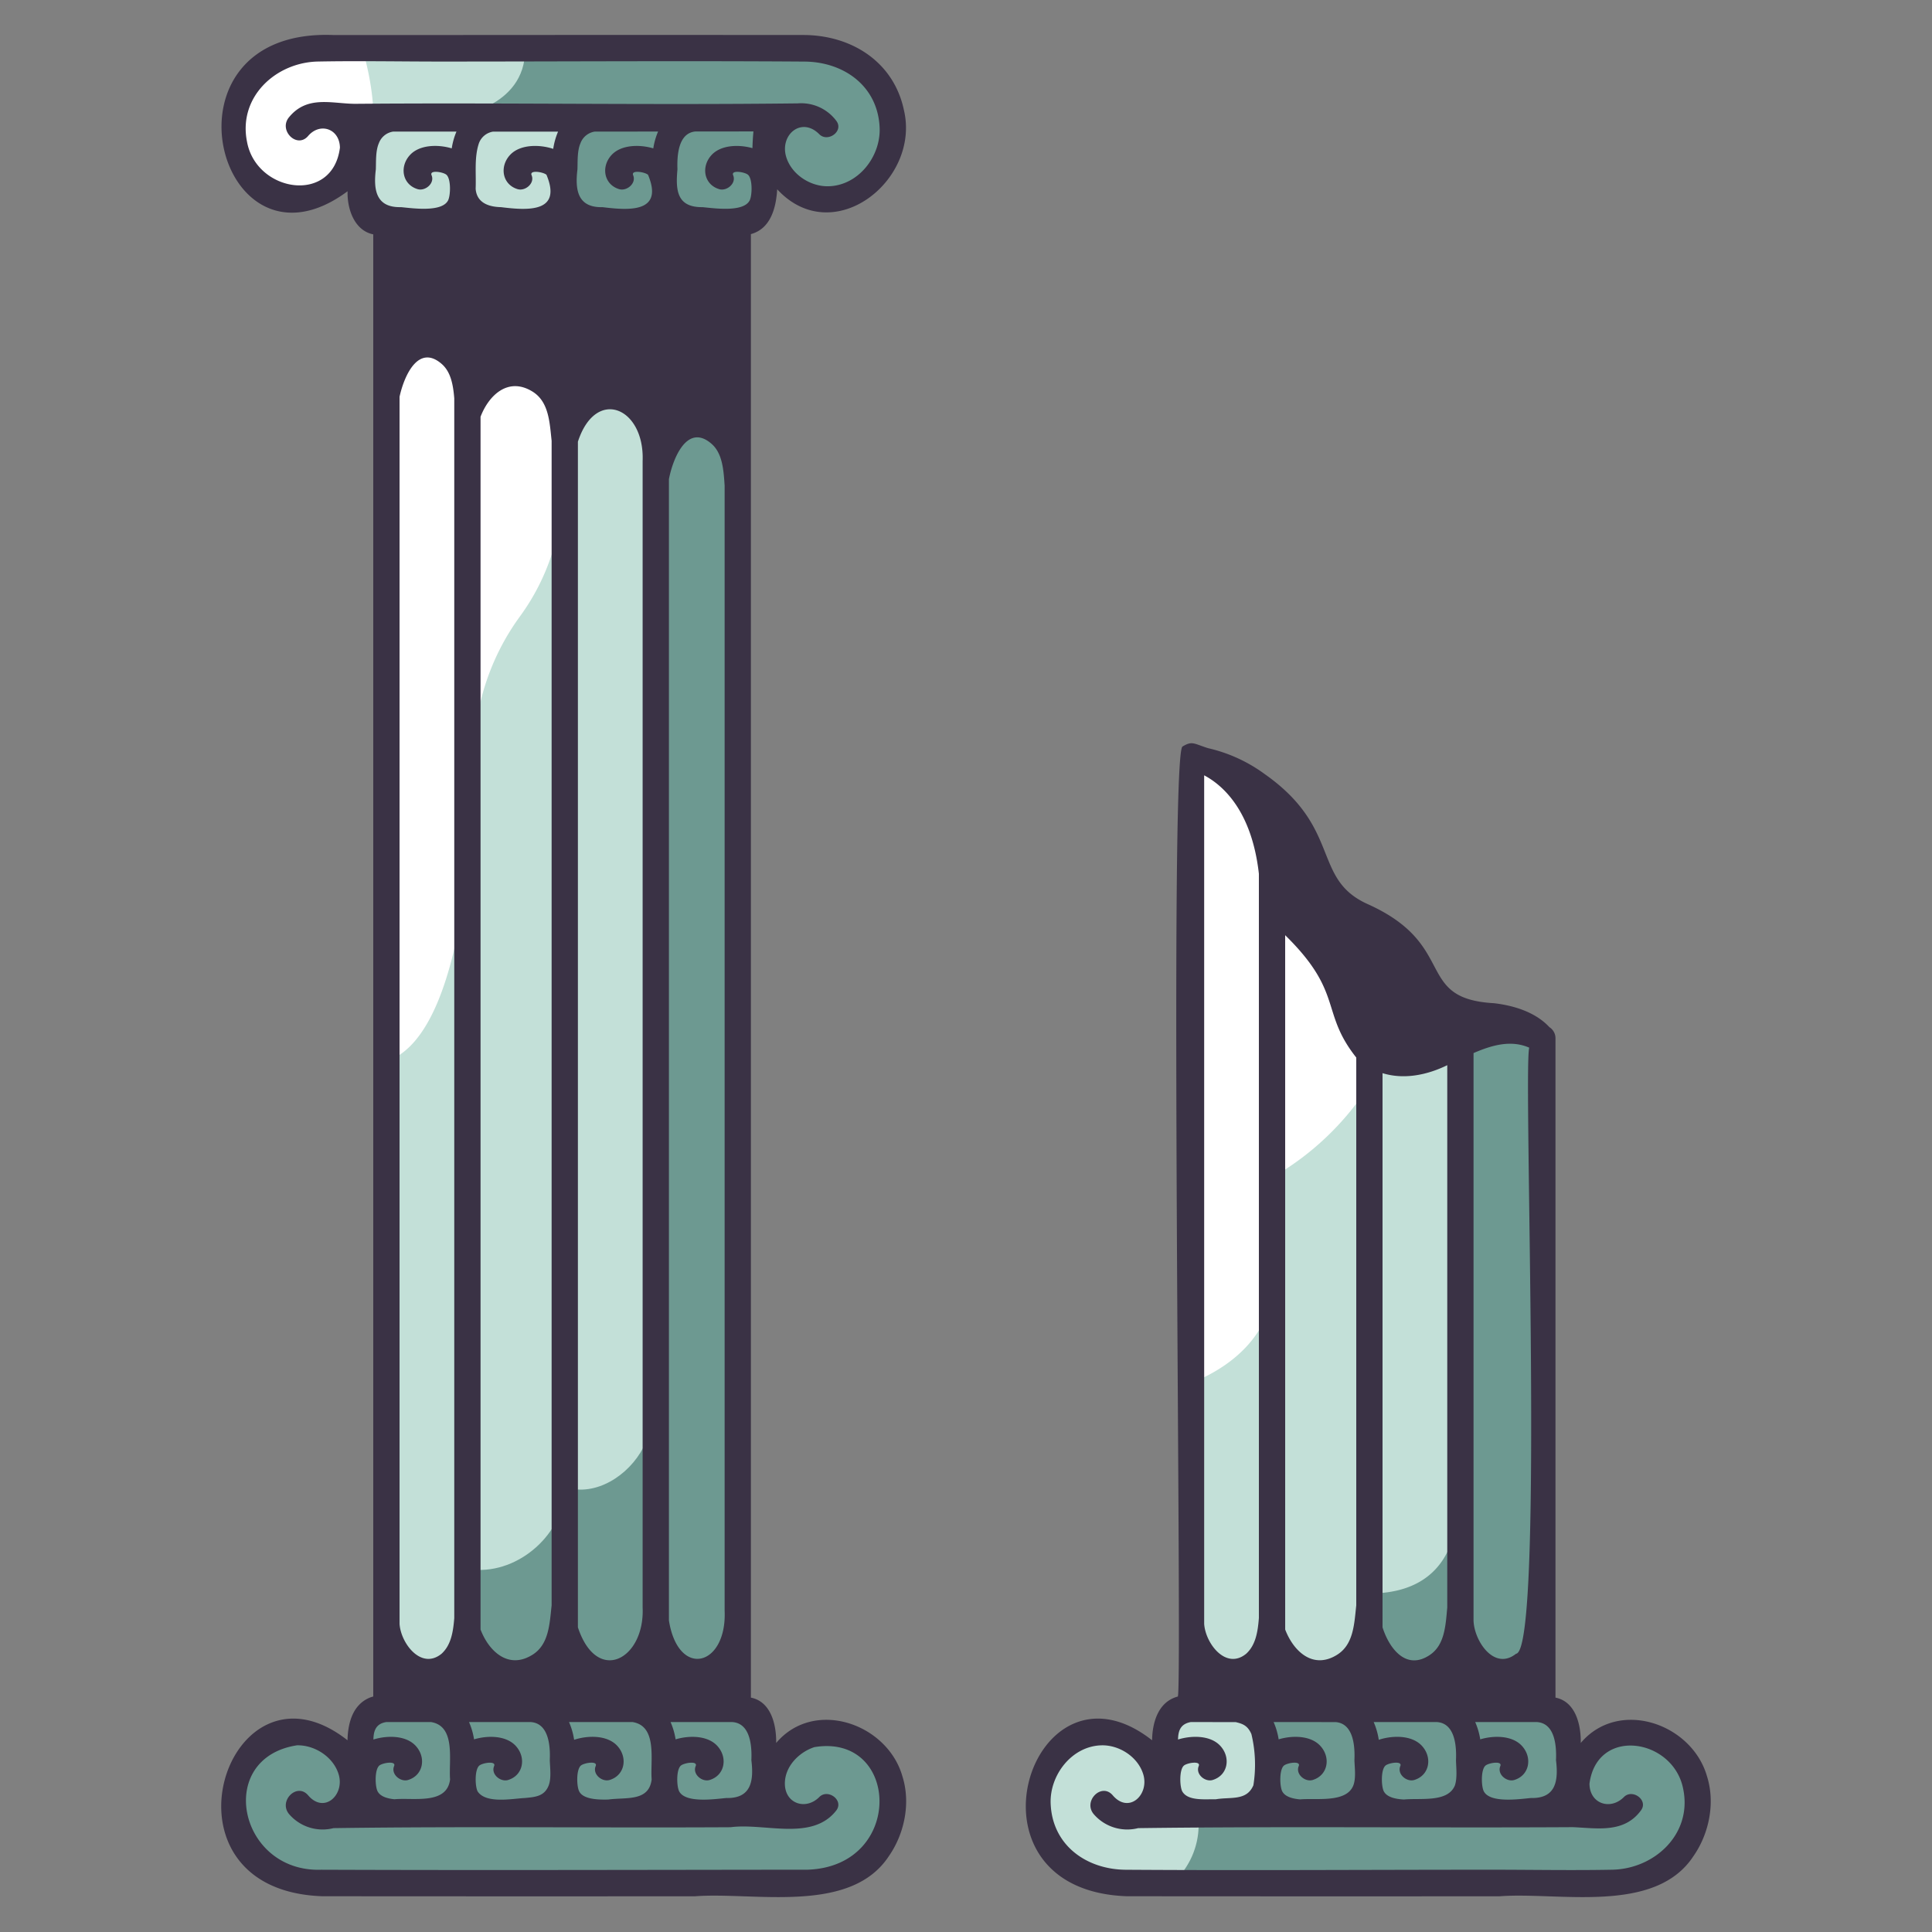 <svg height="512" viewBox="0 0 500 500" width="512" xmlns="http://www.w3.org/2000/svg"><rect x="0" y="0" width="500" height="500" fill="#808080" stroke="none"/><g id="Layer_4" data-name="Layer 4"><path d="m220.6 449.483s-12.119-5.529-21.4 5.42c0 0 1.812-12.291-7.121-13.665v-383.432s8.933-1.447 7.559-13.779c0 0 11.389 15.5 28.542 2.785 0 0 14.748-34.014-21.671-34.014h-121.261c-36.419 0-21.671 34.014-21.671 34.014 17.153 12.712 28.542-2.785 28.542-2.785-1.374 12.332 7.559 13.779 7.559 13.779v383.432c-8.933 1.374-8.589 14.476-8.589 14.476-9.277-10.949-19.928-6.231-19.928-6.231s-9.494 3.429-9.963 21.3 20.958 17.5 20.958 17.5h127.451s21.427.372 20.958-17.5-9.965-21.3-9.965-21.3z" fill="#c3e0d8"/><path d="m307.761 194.058v248.264s-8.333.034-6.792 13.392c0 0-13.29-12.644-22.92-4.94 0 0-20.224 15.954 0 33.208 0 0 5.97 4.3 17.141 4.3h121.148s24.653-3.23 23.3-24.416-26-13.29-26-13.29l-7.319 8.089s.963-12.711-6.741-16.949v-173.53s-37.268 2.149-48.578-18.186-18.15-48.984-43.239-55.942z" fill="#c3e0d8"/><path d="m145.617 125.608a57.607 57.607 0 0 0 -45.939-56.408v205.559c23.417-6.959 22.969-78.174 22.969-78.174a62.11 62.11 0 0 1 11.786-36.885 57.285 57.285 0 0 0 11.184-34.092z" fill="#fff"/><path d="m92.119 44.027a19.622 19.622 0 0 0 .008 4.774c4.49-7.387 6.629-18.712 1.733-36h-8.612c-36.419 0-21.671 34.014-21.671 34.014 17.153 12.709 28.542-2.788 28.542-2.788z" fill="#fff"/><path d="m228.186 46.812s14.748-34.012-21.671-34.012h-70.615c.044 15.357-18.34 17.349-18.34 17.349h28.321c3.68 44.691-32.263 38.22-46.2 44.781v13.3c4.894-6.978 20.719-4.848 21.342 8.247 6.376-7.617 24.6-5.487 24.863 12.494 5.45-12.821 18.78-19.211 22.569 4.219 0 0 2.236 224.362 2.1 237.286-.089 8.229-.26 16.807-4.049 24.112s-12.389 12.825-20.224 10.308c-.268 11.938-11.9 22.369-23.8 21.334-1.075 13.6-.2 33.846-23.171 33.89-4.788 3.474-7.181 7.236-8.215 15.6-9.277-10.949-19.928-6.231-19.928-6.231s-9.494 3.429-9.963 21.3 20.958 17.5 20.958 17.5h127.444s21.427.372 20.958-17.5-9.963-21.3-9.963-21.3-12.119-5.529-21.4 5.42c0 0 1.812-12.291-7.121-13.665v-383.438s8.933-1.447 7.559-13.779c.004 0 11.393 15.497 28.546 2.785z" fill="#6d9991"/><path d="m439.643 463.871c-1.349-21.187-26-13.29-26-13.29l-7.319 8.089s.963-12.711-6.741-16.949v-173.535a92.713 92.713 0 0 1 -22.652-2.006v118.576s4.583 27.632-22.551 27.632v22.605h-28.58v32.841h-16.114s3.392 11.293-7.161 20.453h113.813s24.653-3.23 23.305-24.416z" fill="#6d9991"/><path d="m363.107 261.279a28.97 28.97 0 0 1 -12.107-11.279c-11.314-20.335-18.146-48.984-43.235-55.942l.774 163.77c25.078-10.378 21.09-30.544 21.09-30.544v-22.8a72.487 72.487 0 0 0 33.478-43.205z" fill="#fff"/></g><g id="Layer_5" fill="#3a3245" data-name="Layer 5"><path d="m95.724 439.332c-4.5 1.865-5.683 6.632-5.79 11.05-31.1-24.435-51.579 38.777-6.524 40.364q48.222.042 96.446.012c15.138-1.188 40.219 4.834 50.193-10.413 4.057-5.825 5.663-13.8 3.492-20.641-3.908-13.691-22.855-20.226-32.668-8.63.072-4.659-1.3-10.686-6.542-11.733v-378.755c5.174-1.4 6.523-6.9 6.808-11.6 14.437 15.654 37.166-2.333 32.78-20.555-2.662-12.491-13.583-19.293-25.819-19.373q-47.9-.034-95.807.007h-25.982c-47.261-1.899-29.921 65.359 3.645 40.426-.151 4.52 1.745 10.19 6.643 11.159v378.412a6.58 6.58 0 0 0 -.875.27zm98.731 16.208c.657 5.356-.036 9.946-6.5 9.784-2.939.275-10.506 1.391-12.171-1.7-.677-1.26-.81-5.589.406-6.674.812-.725 4.46-1.333 3.851.114-.886 2.108 1.659 4.19 3.6 3.6 3.984-1.2 4.774-5.86 1.95-8.875-2.482-2.65-7.171-2.715-10.747-1.645a18 18 0 0 0 -1.3-4.472h16.026c4.605.355 5.049 6.134 4.885 9.868zm-21.339-36.171v-295.362c1.042-5.411 4.737-14.578 11-9.176 2.842 2.454 3.147 6.719 3.417 10.83v291.139c.649 14.5-12.013 17.724-14.417 2.569zm21.616-381.027c-3.587-1.009-8.145-.824-10.545 1.74-2.824 3.015-2.045 7.675 1.95 8.875 1.946.585 4.491-1.5 3.6-3.605-.608-1.447 3.04-.84 3.852-.115 1.216 1.086 1.083 5.415.405 6.675-1.665 3.092-9.231 1.977-12.171 1.7-6.638.073-7-4.333-6.5-9.786-.13-3.581.2-9.326 4.582-9.793q7.543-.006 15.087-.018c-.138 1.435-.219 2.879-.26 4.327zm-102.913-11.475c-5.988-.049-12.289-2.245-16.981 3.429-2.884 3.371 2 8.293 4.9 4.9 3.072-3.609 8.158-1.9 8.236 3.018-1.858 14.8-21.692 11.565-24.052-1.563-2.312-11.561 7.459-20.512 18.378-20.726 10.413-.2 20.851 0 31.265.006 31.541.005 63.089-.21 94.628.006 10.2.069 19.032 6.351 19.457 17.157.289 7.365-5.456 14.888-13.184 15.109-4.684.135-9.595-3-10.991-7.577-1.742-5.708 3.933-10.545 8.559-5.885 2.186 2.2 6.378-.767 4.436-3.423a11.336 11.336 0 0 0 -10-4.564c-38.202.455-76.441-.207-114.651.113zm76.83 433.644c-.705 5.8-6.6 4.582-11.21 5.208-2.5.067-6.479-.008-7.534-2.1-.678-1.26-.81-5.589.405-6.674.813-.725 4.461-1.333 3.852.114-.886 2.108 1.658 4.19 3.6 3.6 3.984-1.2 4.773-5.86 1.95-8.875-2.572-2.746-7.514-2.718-11.13-1.526a18.166 18.166 0 0 0 -1.317-4.591h16.435c6.537 1.044 4.556 9.979 4.949 14.844zm-19.088-39.356v-306.841c4.647-14.265 17.287-8.838 16.752 4.993v296.709c.595 13.405-11.794 20.123-16.752 5.139zm10.693-372.2c1.947.585 4.491-1.5 3.605-3.605-.608-1.447 3.039-.84 3.852-.115 4.116 9.854-4.854 9.238-11.766 8.378-6.454.16-7.16-4.43-6.5-9.786.07-2.107-.075-4.79.781-6.763a4.684 4.684 0 0 1 3.716-3.01q8.185 0 16.372-.013a17.783 17.783 0 0 0 -1.241 4.361c-3.62-1.081-8.322-.939-10.772 1.678-2.82 3.02-2.041 7.677 1.953 8.877zm-28.773 411.71c3.984-1.2 4.774-5.86 1.95-8.875-2.482-2.65-7.171-2.715-10.747-1.645a18 18 0 0 0 -1.3-4.472h16.027c4.59.356 5.038 6.127 4.872 9.865.065 1.925.431 4.63-.268 6.488-1.1 2.912-3.563 3.048-6.228 3.3-3.267.171-10.014 1.527-12.171-1.7-.678-1.26-.811-5.589.405-6.674.812-.725 4.46-1.333 3.852.114-.883 2.104 1.662 4.186 3.608 3.601zm6.3-32.4c-6.287 3.907-11.307-1.009-13.416-6.548v-313.857c2.109-5.538 7.127-10.4 13.416-6.537 4.263 2.618 4.454 7.905 4.979 12.764v301.376c-.533 4.866-.706 10.148-4.981 12.806zm-3.81-379.312c1.946.585 4.491-1.5 3.605-3.605-.609-1.447 3.039-.84 3.851-.115 4.116 9.854-4.853 9.238-11.766 8.378-3.147-.067-6.286-1.091-6.564-4.769.165-3.873-.4-8.076.85-11.78a4.665 4.665 0 0 1 3.671-3q8.406 0 16.811 0a17.969 17.969 0 0 0 -1.254 4.464c-3.664-1.209-8.615-1.157-11.154 1.554-2.821 3.02-2.046 7.677 1.948 8.877zm-17.49 411.558c-.811 6.647-9.507 4.663-14.413 5.138-1.953-.2-3.645-.753-4.331-2.027s-.81-5.589.406-6.674c.812-.725 4.46-1.333 3.851.114-.886 2.108 1.659 4.19 3.605 3.6 3.984-1.2 4.773-5.86 1.95-8.875-2.519-2.69-7.312-2.716-10.906-1.6.034-2.212.617-4.118 3.357-4.521h11.532c6.537 1.045 4.557 9.981 4.949 14.845zm-2.2-32.527c-5.238 4.284-10.549-2.653-10.876-7.729v-317.582c1.2-5.46 4.86-13.7 10.877-8.511 2.408 2.075 2.994 5.45 3.282 8.93v315.659c-.28 3.536-.818 6.989-3.286 9.233zm2.628-389.584c-3.62-1.081-8.322-.939-10.772 1.678-2.824 3.015-2.045 7.675 1.95 8.875 1.946.585 4.491-1.5 3.6-3.605-.608-1.447 3.04-.84 3.852-.115 1.216 1.086 1.083 5.415.4 6.675-1.665 3.092-9.231 1.977-12.171 1.7-6.453.16-7.16-4.429-6.5-9.786.07-2.107-.075-4.79.782-6.763a4.667 4.667 0 0 1 3.681-3h16.4a17.85 17.85 0 0 0 -1.222 4.341zm72.2 434.481c8.841-1.156 21.116 3.729 27.362-4.386 1.923-2.631-2.227-5.649-4.436-3.424-3.47 3.5-8.89 1.768-8.911-3.469-.019-4.431 3.623-8.133 7.641-9.447 22.143-3.657 23.365 30.873-1.743 31.72-41.959.038-83.932.168-125.894.012-21.41.733-27.539-28.911-6.272-32.2 4.617-.1 9.462 3.028 10.8 7.556 1.566 5.3-3.764 10.258-7.915 5.381-2.891-3.4-7.781 1.523-4.9 4.895a11.442 11.442 0 0 0 11.465 3.6c34.25-.49 68.532-.037 102.794-.234z"/><path d="m400.987 265.832c-3.552-3.847-9.086-5.587-14.307-6.2-20.829-1.17-9.18-14.995-32.593-25.591-14.708-6.519-6.682-19.578-26.8-33.722a39.746 39.746 0 0 0 -14.7-6.708c-3.769-1.225-4.066-1.9-6.561-.409-3.528 2.322.027 242.814-1.2 245.861-5.064 1.337-6.6 6.663-6.665 11.32-31.1-24.435-51.578 38.777-6.523 40.364q48.221.042 96.445.012c15.138-1.188 40.219 4.834 50.193-10.413 4.057-5.825 5.663-13.8 3.492-20.641-3.907-13.691-22.855-20.226-32.668-8.63.072-4.659-1.3-10.686-6.542-11.733v-170.642a3.391 3.391 0 0 0 -1.571-2.868zm-19.634 6.7c4.828-2.084 9.7-3.451 14.413-1.395-1.634 5.864 3.941 156.166-3.415 156.851-5.655 4.507-10.864-3.348-11-8.614zm-23.555 5.2c5.467 1.692 11.442.537 16.753-2.063v140.345c-.427 4.657-.656 9.666-4.466 12.256-6.15 4.181-10.533-1.6-12.287-7.115zm14.139 167.941c4.592.357 5.038 6.127 4.873 9.865.045 2.024.362 4.5-.268 6.488-1.8 4.537-8.894 3.265-13.213 3.686-2.3-.117-4.4-.635-5.186-2.092-.678-1.26-.811-5.589.405-6.674.812-.725 4.46-1.333 3.851.114-.886 2.108 1.659 4.19 3.605 3.6 3.984-1.2 4.773-5.86 1.95-8.875-2.571-2.746-7.514-2.718-11.13-1.526a18.166 18.166 0 0 0 -1.317-4.591zm-39.337-203.646c15.2 14.918 9.023 19.835 18.4 31.665v141.769c-.531 4.866-.7 10.15-4.98 12.808-6.287 3.907-11.307-1.009-13.416-6.549zm13.052 203.648c4.591.357 5.038 6.127 4.872 9.865.065 1.925.431 4.63-.268 6.488-1.76 4.617-9.521 3.286-13.784 3.652-2.074-.173-3.9-.722-4.615-2.058-.678-1.26-.811-5.589.4-6.674.812-.725 4.461-1.333 3.852.114-.887 2.108 1.658 4.19 3.6 3.6 3.985-1.2 4.774-5.86 1.95-8.875-2.482-2.65-7.171-2.715-10.746-1.645a18 18 0 0 0 -1.3-4.472zm-34.014-245.021c4.763 2.527 12.312 9.067 14.159 25.478v192.622c-.277 3.535-.815 6.986-3.282 9.23-5.239 4.3-10.549-2.664-10.877-7.731zm-3.467 245.014c.043.008 11.544.008 11.6.007 1.79.422 3.12.867 4.09 3.1a33.767 33.767 0 0 1 .514 13.252c-1.738 4.113-5.915 2.963-9.722 3.625-2.722-.06-7.226.509-8.677-2.031-.678-1.26-.811-5.589.4-6.674.812-.725 4.46-1.333 3.852.114-.887 2.108 1.658 4.19 3.6 3.6 3.984-1.2 4.774-5.86 1.95-8.875-2.519-2.69-7.312-2.716-10.906-1.6.055-2.208.578-4.017 3.299-4.518zm98.86 27.2c6.253.248 13.286 1.667 17.672-4.37 1.923-2.63-2.227-5.648-4.436-3.423-3.469 3.5-8.889 1.768-8.911-3.469 1.958-14.9 21.9-11.71 24.289 1.56 2.268 11.548-7.479 20.5-18.391 20.714-10.413.2-20.851 0-31.265 0-31.54 0-63.089.221-94.628.011-10.2-.068-19.062-6.35-19.454-17.168-.266-7.332 5.471-14.856 13.181-15.034 4.617-.106 9.462 3.027 10.8 7.555 1.566 5.3-3.764 10.258-7.915 5.381-2.891-3.4-7.781 1.523-4.9 4.895a11.442 11.442 0 0 0 11.465 3.6c37.485-.497 74.998-.031 112.493-.252zm-4.339-17.328c.657 5.356-.035 9.946-6.5 9.784-2.939.275-10.5 1.391-12.17-1.7-.678-1.26-.811-5.589.405-6.674.812-.725 4.46-1.333 3.852.114-.887 2.108 1.658 4.19 3.6 3.6 3.984-1.2 4.774-5.86 1.95-8.875-2.482-2.65-7.171-2.715-10.746-1.645a18.046 18.046 0 0 0 -1.3-4.472h16.037c4.592.355 5.036 6.134 4.872 9.868z"/></g></svg>
